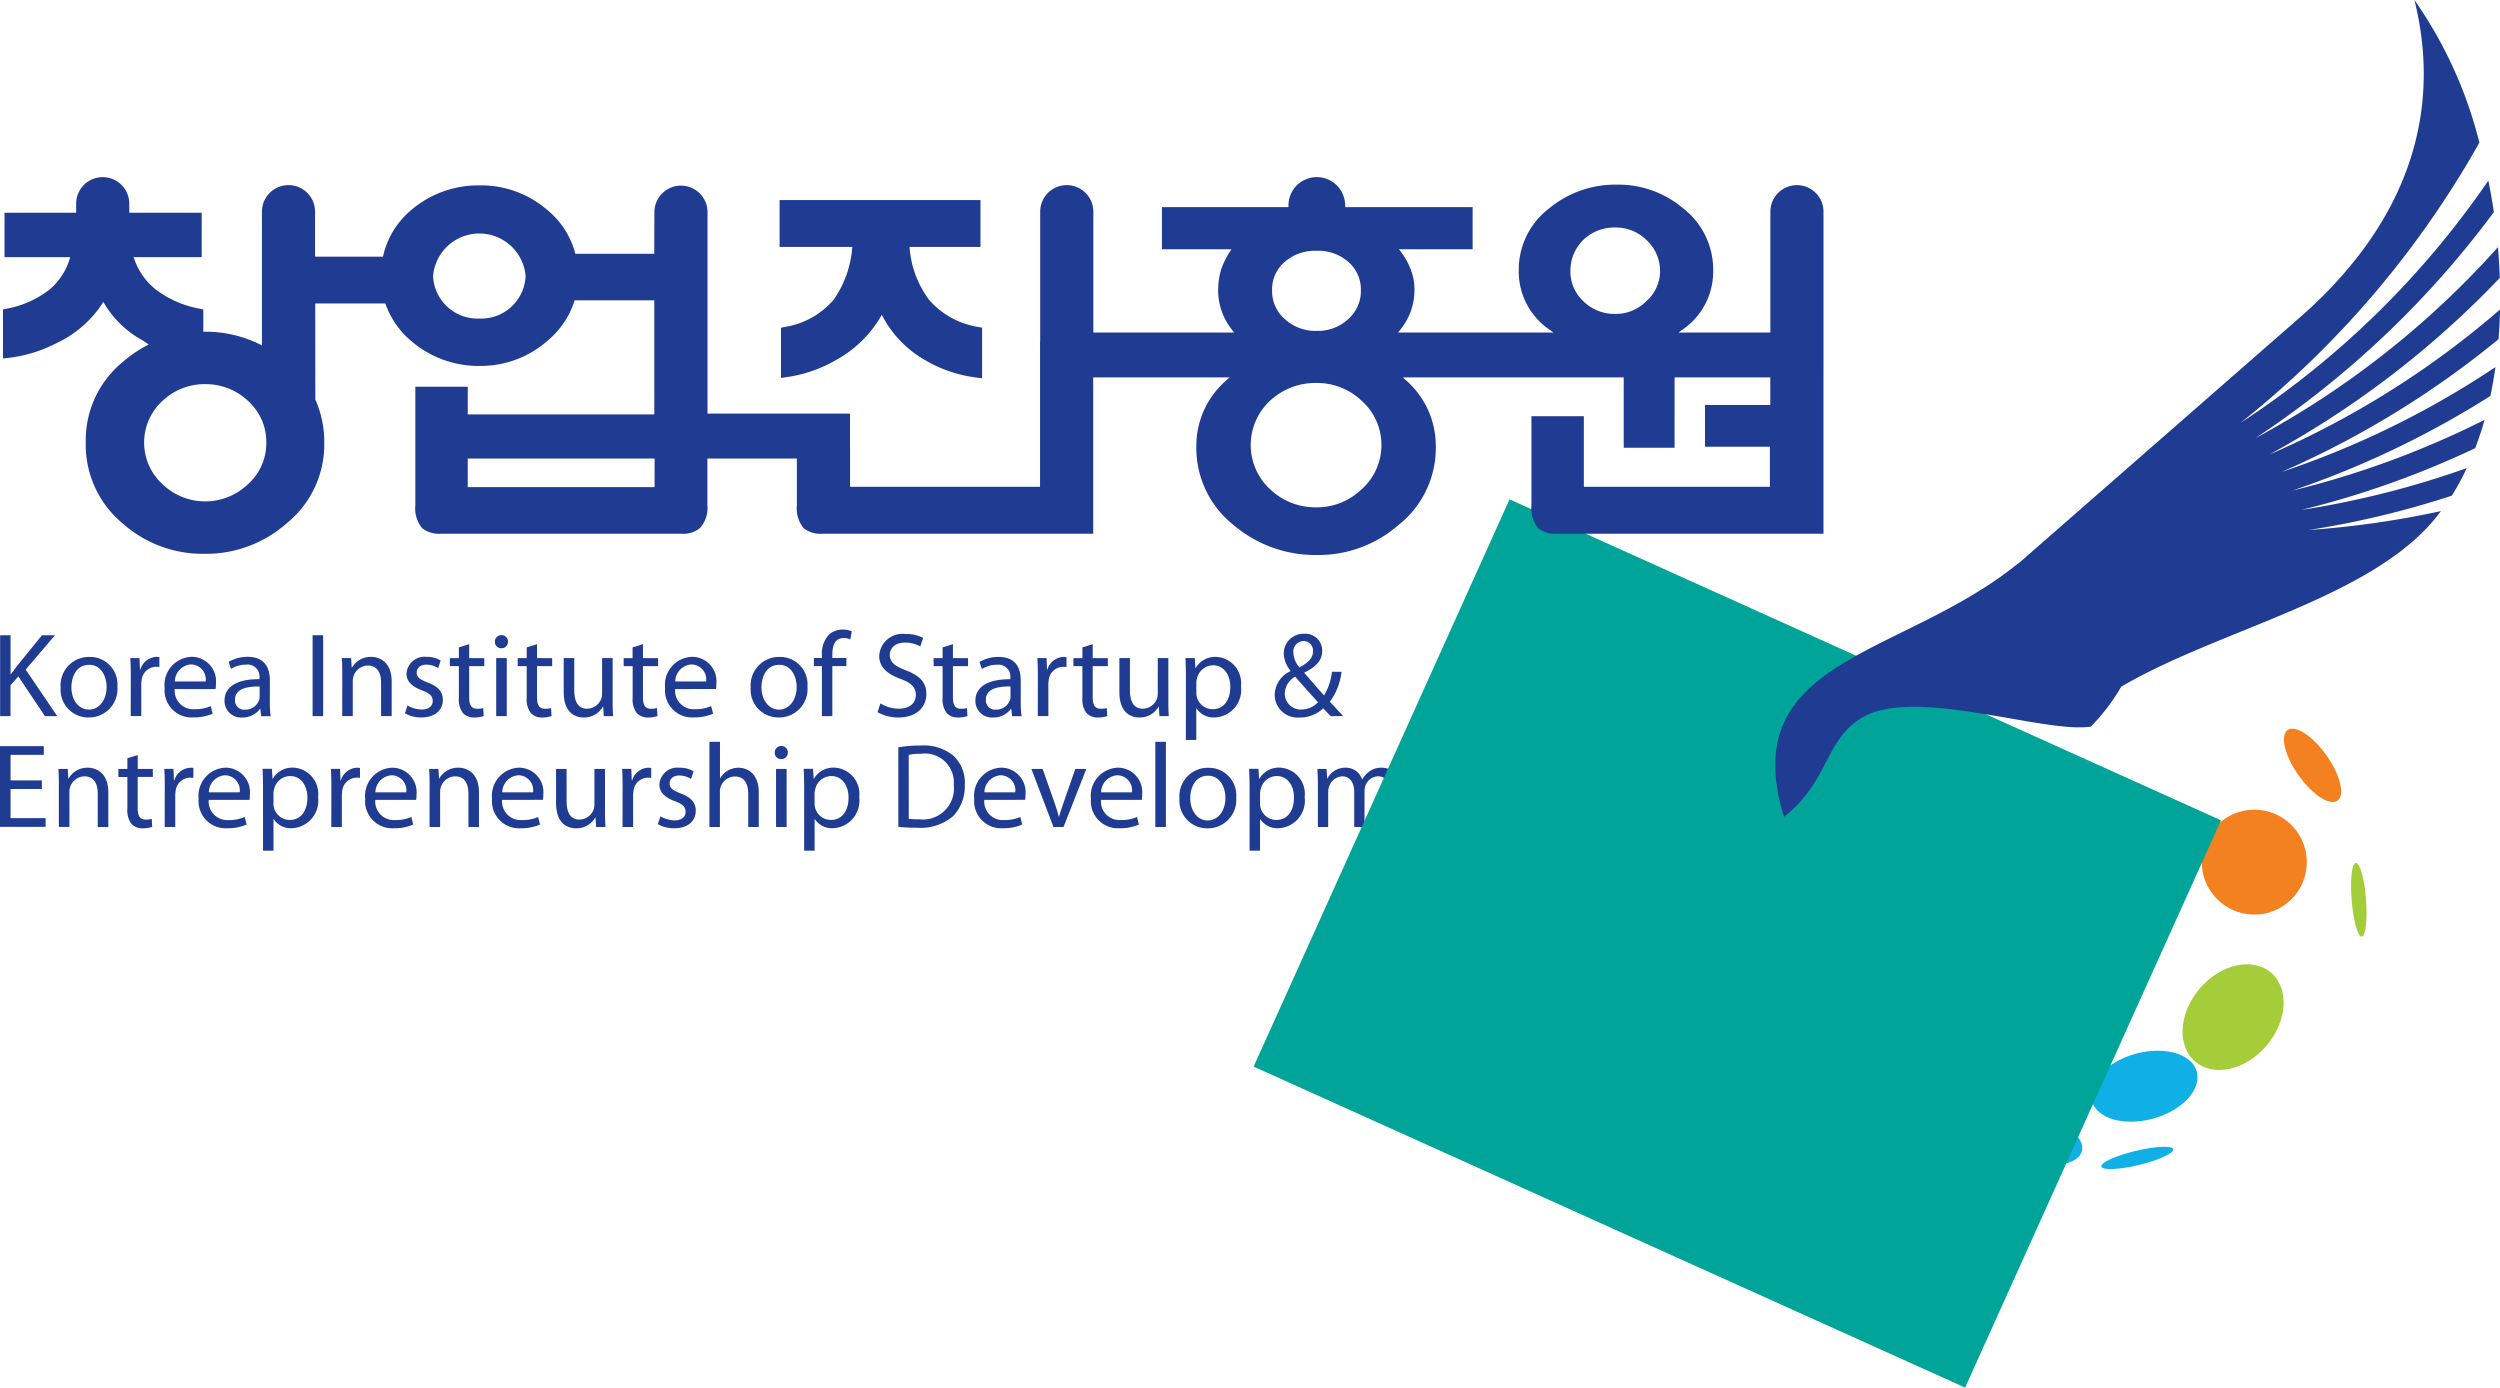 <svg xmlns="http://www.w3.org/2000/svg" xmlns:xlink="http://www.w3.org/1999/xlink" width="163.14" height="90.563" viewBox="0 0 163.14 90.563">
  <defs>
    <linearGradient id="linear-gradient" x1="-2.291" y1="0.789" x2="-2.275" y2="0.789" gradientUnits="objectBoundingBox">
      <stop offset="0" stop-color="#a5cd39"/>
      <stop offset="1" stop-color="#00a498"/>
    </linearGradient>
  </defs>
  <g id="img_20" transform="translate(-1433 -9207.999)">
    <path id="패스_114" data-name="패스 114" d="M.013,67.346H.694v2.546H.717c.141-.2.282-.392.415-.564l1.613-1.981h.846l-1.91,2.24L3.74,72.623H2.934L1.2,70.032l-.509.58v2.012H.013Z" transform="translate(1432.995 9182.106)" fill="#203c92"/>
    <path id="패스_115" data-name="패스 115" d="M10.133,71.579a1.856,1.856,0,0,1-1.887,2.013,1.807,1.807,0,0,1-1.817-1.951,1.852,1.852,0,0,1,1.88-2,1.792,1.792,0,0,1,1.824,1.942m-3,.039c0,.83.47,1.456,1.143,1.456.658,0,1.152-.619,1.152-1.472,0-.643-.321-1.45-1.136-1.45s-1.158.753-1.158,1.466" transform="translate(1430.528 9181.226)" fill="#203c92"/>
    <path id="패스_116" data-name="패스 116" d="M13.844,70.9c0-.447-.007-.83-.031-1.184h.6l.031.753h.024a1.144,1.144,0,0,1,1.057-.83,1.189,1.189,0,0,1,.187.017V70.3a1.171,1.171,0,0,0-.234-.014.958.958,0,0,0-.924.876,1.941,1.941,0,0,0-.023.321V73.5h-.69Z" transform="translate(1427.689 9181.226)" fill="#203c92"/>
    <path id="패스_117" data-name="패스 117" d="M18.113,71.738a1.21,1.21,0,0,0,1.3,1.314,2.5,2.5,0,0,0,1.049-.2l.126.494a3.108,3.108,0,0,1-1.269.243,1.767,1.767,0,0,1-1.864-1.92,1.833,1.833,0,0,1,1.778-2.035A1.594,1.594,0,0,1,20.8,71.416a1.727,1.727,0,0,1-.023.322Zm2.02-.494a.979.979,0,0,0-.955-1.113,1.13,1.13,0,0,0-1.057,1.113Z" transform="translate(1426.289 9181.226)" fill="#203c92"/>
    <path id="패스_118" data-name="패스 118" d="M26.756,72.6a6.309,6.309,0,0,0,.055.908h-.619l-.055-.477h-.023a1.413,1.413,0,0,1-1.158.564A1.081,1.081,0,0,1,23.8,72.5c0-.915.814-1.417,2.279-1.408v-.079a.775.775,0,0,0-.861-.868,1.824,1.824,0,0,0-.994.281l-.157-.462a2.446,2.446,0,0,1,1.253-.329c1.158,0,1.44.791,1.44,1.543Zm-.665-1.027c-.752-.015-1.606.118-1.606.855a.6.6,0,0,0,.643.657.958.958,0,0,0,.932-.634.774.774,0,0,0,.031-.219Z" transform="translate(1423.851 9181.226)" fill="#203c92"/>
    <rect id="사각형_53" data-name="사각형 53" width="0.689" height="5.277" transform="translate(1453.398 9249.453)" fill="#203c92"/>
    <path id="패스_119" data-name="패스 119" d="M36.266,70.74c0-.4-.007-.712-.031-1.025h.611l.039.628H36.9a1.4,1.4,0,0,1,1.253-.706c.524,0,1.339.315,1.339,1.613V73.5H38.8V71.32c0-.611-.228-1.119-.876-1.119a1.01,1.01,0,0,0-.971,1.025V73.5h-.689Z" transform="translate(1419.068 9181.226)" fill="#203c92"/>
    <path id="패스_120" data-name="패스 120" d="M43.1,72.809a1.941,1.941,0,0,0,.916.266c.493,0,.728-.243.728-.564s-.2-.5-.7-.689c-.689-.252-1.01-.619-1.01-1.073a1.173,1.173,0,0,1,1.307-1.112,1.75,1.75,0,0,1,.924.235l-.164.5a1.462,1.462,0,0,0-.775-.227c-.407,0-.627.234-.627.516,0,.314.219.455.713.65.649.243.994.571.994,1.135,0,.675-.524,1.145-1.41,1.145a2.16,2.16,0,0,1-1.064-.268Z" transform="translate(1416.493 9181.226)" fill="#203c92"/>
    <path id="패스_121" data-name="패스 121" d="M48.955,68.289V69.2h.986v.526h-.986v2.042c0,.47.133.737.516.737a1.27,1.27,0,0,0,.4-.047l.031.524a1.85,1.85,0,0,1-.611.095.986.986,0,0,1-.745-.291,1.487,1.487,0,0,1-.265-.995V69.723h-.588V69.2h.588v-.7Z" transform="translate(1414.662 9181.744)" fill="#203c92"/>
    <path id="패스_122" data-name="패스 122" d="M53.322,67.765a.411.411,0,0,1-.438.422.405.405,0,0,1-.415-.422.42.42,0,0,1,.43-.431.414.414,0,0,1,.423.431m-.768,1.064h.69v3.79h-.69Z" transform="translate(1412.826 9182.111)" fill="#203c92"/>
    <path id="패스_123" data-name="패스 123" d="M56.149,68.289V69.2h.986v.526h-.986v2.042c0,.47.133.737.516.737a1.27,1.27,0,0,0,.4-.047l.031.524a1.85,1.85,0,0,1-.611.095.985.985,0,0,1-.744-.291,1.484,1.484,0,0,1-.266-.995V69.723h-.587V69.2h.587v-.7Z" transform="translate(1411.896 9181.744)" fill="#203c92"/>
    <path id="패스_124" data-name="패스 124" d="M62.958,72.513c0,.4.007.744.031,1.04h-.611l-.039-.617h-.016a1.416,1.416,0,0,1-1.253.705c-.595,0-1.307-.338-1.307-1.66V69.763h.689v2.092c0,.719.227,1.213.845,1.213a.992.992,0,0,0,.909-.634.95.95,0,0,0,.062-.352V69.763h.689Z" transform="translate(1410.022 9181.178)" fill="#203c92"/>
    <path id="패스_125" data-name="패스 125" d="M67.378,68.289V69.2h.987v.526h-.987v2.042c0,.47.133.737.516.737a1.268,1.268,0,0,0,.4-.047l.032.524a1.857,1.857,0,0,1-.611.095.985.985,0,0,1-.744-.291,1.484,1.484,0,0,1-.266-.995V69.723h-.587V69.2H66.7v-.7Z" transform="translate(1407.579 9181.744)" fill="#203c92"/>
    <path id="패스_126" data-name="패스 126" d="M71.168,71.738a1.21,1.21,0,0,0,1.3,1.314,2.5,2.5,0,0,0,1.049-.2l.126.494a3.108,3.108,0,0,1-1.269.243,1.767,1.767,0,0,1-1.864-1.92,1.833,1.833,0,0,1,1.778-2.035,1.594,1.594,0,0,1,1.566,1.778,1.676,1.676,0,0,1-.023.322Zm2.02-.494a.979.979,0,0,0-.956-1.113,1.13,1.13,0,0,0-1.057,1.113Z" transform="translate(1405.891 9181.226)" fill="#203c92"/>
    <path id="패스_127" data-name="패스 127" d="M83.292,71.579a1.856,1.856,0,0,1-1.887,2.013,1.807,1.807,0,0,1-1.817-1.951,1.852,1.852,0,0,1,1.88-2,1.792,1.792,0,0,1,1.824,1.942m-3,.039c0,.83.47,1.456,1.143,1.456.658,0,1.152-.619,1.152-1.472,0-.643-.321-1.45-1.136-1.45s-1.158.753-1.158,1.466" transform="translate(1402.4 9181.226)" fill="#203c92"/>
    <path id="패스_128" data-name="패스 128" d="M86.809,72.394V69.129h-.524V68.6h.524v-.178a1.818,1.818,0,0,1,.438-1.324,1.318,1.318,0,0,1,.924-.353,1.536,1.536,0,0,1,.588.111l-.094.531a1.012,1.012,0,0,0-.438-.086c-.588,0-.737.51-.737,1.1v.2h.917v.526H87.49v3.264Z" transform="translate(1399.825 9182.337)" fill="#203c92"/>
    <path id="패스_129" data-name="패스 129" d="M93.224,71.741a2.309,2.309,0,0,0,1.213.345c.7,0,1.1-.369,1.1-.9,0-.485-.281-.775-.995-1.042-.861-.315-1.394-.768-1.394-1.5a1.519,1.519,0,0,1,1.707-1.432,2.363,2.363,0,0,1,1.158.257l-.187.555a1.963,1.963,0,0,0-.994-.25c-.721,0-.995.431-.995.79,0,.494.321.736,1.049,1.018.893.345,1.339.776,1.339,1.55,0,.815-.6,1.528-1.84,1.528a2.744,2.744,0,0,1-1.347-.345Z" transform="translate(1397.227 9182.159)" fill="#203c92"/>
    <path id="패스_130" data-name="패스 130" d="M100.24,68.289V69.2h.986v.526h-.986v2.042c0,.47.133.737.516.737a1.27,1.27,0,0,0,.4-.047l.031.524a1.85,1.85,0,0,1-.611.095.984.984,0,0,1-.744-.291,1.484,1.484,0,0,1-.266-.995V69.723h-.587V69.2h.587v-.7Z" transform="translate(1394.944 9181.744)" fill="#203c92"/>
    <path id="패스_131" data-name="패스 131" d="M106.369,72.6a6.311,6.311,0,0,0,.055.908h-.619l-.055-.477h-.023a1.413,1.413,0,0,1-1.158.564,1.081,1.081,0,0,1-1.16-1.09c0-.915.814-1.417,2.279-1.408v-.079a.776.776,0,0,0-.861-.868,1.824,1.824,0,0,0-.994.281l-.157-.462a2.446,2.446,0,0,1,1.253-.329c1.158,0,1.44.791,1.44,1.543ZM105.7,71.57c-.752-.015-1.606.118-1.606.855a.6.6,0,0,0,.643.657.958.958,0,0,0,.932-.634.774.774,0,0,0,.031-.219Z" transform="translate(1393.241 9181.226)" fill="#203c92"/>
    <path id="패스_132" data-name="패스 132" d="M110.01,70.9c0-.447-.007-.83-.031-1.184h.6l.031.753h.024a1.144,1.144,0,0,1,1.057-.83,1.2,1.2,0,0,1,.188.017V70.3a1.184,1.184,0,0,0-.235-.014.958.958,0,0,0-.924.876,1.941,1.941,0,0,0-.023.321V73.5h-.69Z" transform="translate(1390.715 9181.226)" fill="#203c92"/>
    <path id="패스_133" data-name="패스 133" d="M115.059,68.289V69.2h.987v.526h-.987v2.042c0,.47.134.737.517.737a1.266,1.266,0,0,0,.4-.047l.032.524a1.855,1.855,0,0,1-.611.095.985.985,0,0,1-.745-.291,1.484,1.484,0,0,1-.266-.995V69.723H113.8V69.2h.587v-.7Z" transform="translate(1389.247 9181.744)" fill="#203c92"/>
    <path id="패스_134" data-name="패스 134" d="M121.87,72.513c0,.4.007.744.03,1.04h-.611l-.039-.617h-.016a1.415,1.415,0,0,1-1.253.705c-.595,0-1.307-.338-1.307-1.66V69.763h.689v2.092c0,.719.227,1.213.845,1.213a.992.992,0,0,0,.909-.634.95.95,0,0,0,.062-.352V69.763h.69Z" transform="translate(1387.372 9181.178)" fill="#203c92"/>
    <path id="패스_135" data-name="패스 135" d="M125.708,70.954c0-.486-.017-.878-.031-1.238h.611l.038.651h.016a1.472,1.472,0,0,1,1.346-.729,1.715,1.715,0,0,1,1.613,1.918,1.8,1.8,0,0,1-1.729,2.037A1.33,1.33,0,0,1,126.4,73h-.015v2.06h-.681Zm.681,1.008a1.156,1.156,0,0,0,.031.284,1.064,1.064,0,0,0,1.033.806c.729,0,1.151-.6,1.151-1.463,0-.753-.4-1.4-1.128-1.4a1.086,1.086,0,0,0-1.041.846,1.124,1.124,0,0,0-.046.273Z" transform="translate(1384.68 9181.226)" fill="#203c92"/>
    <path id="패스_136" data-name="패스 136" d="M138.794,72.565c-.149-.148-.289-.3-.494-.508a2.179,2.179,0,0,1-1.543.6,1.493,1.493,0,0,1-1.62-1.482,1.74,1.74,0,0,1,1.033-1.543V69.6a1.83,1.83,0,0,1-.439-1.1,1.283,1.283,0,0,1,1.34-1.308,1.094,1.094,0,0,1,1.168,1.12c0,.556-.321.995-1.16,1.41v.03c.446.518.948,1.091,1.284,1.464a3.844,3.844,0,0,0,.51-1.542h.626a4.02,4.02,0,0,1-.76,1.951c.283.3.556.6.87.938Zm-.83-.908c-.312-.343-.9-.985-1.487-1.667a1.3,1.3,0,0,0-.681,1.08,1.043,1.043,0,0,0,1.088,1.065,1.47,1.47,0,0,0,1.08-.478m-1.605-3.225a1.521,1.521,0,0,0,.4.955c.534-.3.878-.588.878-1.041a.622.622,0,0,0-.619-.681.685.685,0,0,0-.659.768" transform="translate(1381.043 9182.165)" fill="#203c92"/>
    <path id="패스_137" data-name="패스 137" d="M2.733,81.9H.689v1.9H2.975v.571H0V79.1H2.858v.571H.689v1.667H2.733Z" transform="translate(1433 9177.587)" fill="#203c92"/>
    <path id="패스_138" data-name="패스 138" d="M6.219,82.494c0-.4-.007-.713-.031-1.026H6.8l.039.627h.017a1.4,1.4,0,0,1,1.253-.706c.524,0,1.339.315,1.339,1.613v2.256H8.756V83.072c0-.611-.227-1.119-.876-1.119a1,1,0,0,0-.925.7,1.016,1.016,0,0,0-.046.321v2.279h-.69Z" transform="translate(1430.621 9176.707)" fill="#203c92"/>
    <path id="패스_139" data-name="패스 139" d="M13.815,80.04v.909H14.8v.524h-.987v2.044c0,.471.133.737.516.737a1.316,1.316,0,0,0,.4-.046l.031.523a1.857,1.857,0,0,1-.611.095.98.98,0,0,1-.744-.291,1.477,1.477,0,0,1-.266-.994V81.474h-.587v-.524h.587v-.7Z" transform="translate(1428.173 9177.227)" fill="#203c92"/>
    <path id="패스_140" data-name="패스 140" d="M17.449,82.651c0-.447-.007-.832-.031-1.184h.6l.031.752h.023a1.148,1.148,0,0,1,1.057-.83,1.452,1.452,0,0,1,.187.017v.649a1.174,1.174,0,0,0-.234-.014.959.959,0,0,0-.925.877,2.008,2.008,0,0,0-.023.321v2.019h-.69Z" transform="translate(1426.303 9176.707)" fill="#203c92"/>
    <path id="패스_141" data-name="패스 141" d="M21.717,83.489a1.211,1.211,0,0,0,1.3,1.315,2.455,2.455,0,0,0,1.049-.2l.126.494a3.077,3.077,0,0,1-1.269.243,1.766,1.766,0,0,1-1.864-1.919,1.834,1.834,0,0,1,1.778-2.036A1.6,1.6,0,0,1,24.4,83.167a1.652,1.652,0,0,1-.023.321Zm2.02-.494a.978.978,0,0,0-.955-1.112,1.129,1.129,0,0,0-1.057,1.112Z" transform="translate(1424.903 9176.707)" fill="#203c92"/>
    <path id="패스_142" data-name="패스 142" d="M27.865,82.7c0-.486-.015-.878-.031-1.237h.611l.039.65H28.5a1.472,1.472,0,0,1,1.346-.729,1.716,1.716,0,0,1,1.613,1.92,1.8,1.8,0,0,1-1.73,2.035,1.33,1.33,0,0,1-1.167-.595h-.015v2.058h-.681Zm.681,1.01a1.078,1.078,0,0,0,.031.282,1.063,1.063,0,0,0,1.033.806c.729,0,1.151-.595,1.151-1.464,0-.753-.4-1.4-1.127-1.4a1.084,1.084,0,0,0-1.042.844,1.14,1.14,0,0,0-.047.275Z" transform="translate(1422.299 9176.707)" fill="#203c92"/>
    <path id="패스_143" data-name="패스 143" d="M35.109,82.651c0-.447-.007-.832-.031-1.184h.6l.031.752h.023a1.147,1.147,0,0,1,1.057-.83,1.472,1.472,0,0,1,.188.017v.649a1.18,1.18,0,0,0-.235-.014.96.96,0,0,0-.925.877,2,2,0,0,0-.023.321v2.019h-.689Z" transform="translate(1419.514 9176.707)" fill="#203c92"/>
    <path id="패스_144" data-name="패스 144" d="M39.377,83.489a1.211,1.211,0,0,0,1.3,1.315,2.454,2.454,0,0,0,1.049-.2l.126.494a3.077,3.077,0,0,1-1.269.243,1.766,1.766,0,0,1-1.864-1.919A1.834,1.834,0,0,1,40.5,81.389a1.6,1.6,0,0,1,1.566,1.778,1.651,1.651,0,0,1-.023.321Zm2.02-.494a.978.978,0,0,0-.956-1.112,1.129,1.129,0,0,0-1.057,1.112Z" transform="translate(1418.113 9176.707)" fill="#203c92"/>
    <path id="패스_145" data-name="패스 145" d="M45.524,82.494c0-.4-.007-.713-.031-1.026H46.1l.039.627h.016a1.4,1.4,0,0,1,1.253-.706c.524,0,1.339.315,1.339,1.613v2.256h-.689V83.072c0-.611-.227-1.119-.876-1.119a1.008,1.008,0,0,0-.971,1.026v2.279h-.69Z" transform="translate(1415.509 9176.707)" fill="#203c92"/>
    <path id="패스_146" data-name="패스 146" d="M52.824,83.489a1.211,1.211,0,0,0,1.3,1.315,2.454,2.454,0,0,0,1.049-.2l.126.494a3.077,3.077,0,0,1-1.269.243,1.766,1.766,0,0,1-1.864-1.919,1.834,1.834,0,0,1,1.778-2.036,1.6,1.6,0,0,1,1.566,1.778,1.756,1.756,0,0,1-.023.321Zm2.02-.494a.978.978,0,0,0-.955-1.112,1.13,1.13,0,0,0-1.057,1.112Z" transform="translate(1412.943 9176.707)" fill="#203c92"/>
    <path id="패스_147" data-name="패스 147" d="M62.147,84.265c0,.4.007.744.031,1.041h-.611l-.039-.619h-.017a1.412,1.412,0,0,1-1.253.706c-.595,0-1.307-.338-1.307-1.659V81.517h.689v2.091c0,.72.227,1.214.845,1.214a.993.993,0,0,0,.909-.634.961.961,0,0,0,.062-.353V81.517h.69Z" transform="translate(1410.334 9176.658)" fill="#203c92"/>
    <path id="패스_148" data-name="패스 148" d="M65.985,82.651c0-.447-.007-.832-.031-1.184h.6l.032.752h.023a1.147,1.147,0,0,1,1.057-.83,1.472,1.472,0,0,1,.188.017v.649a1.18,1.18,0,0,0-.235-.014.959.959,0,0,0-.924.877,1.937,1.937,0,0,0-.023.321v2.019h-.69Z" transform="translate(1407.642 9176.707)" fill="#203c92"/>
    <path id="패스_149" data-name="패스 149" d="M69.913,84.561a1.941,1.941,0,0,0,.916.266c.494,0,.728-.243.728-.563s-.2-.5-.7-.69c-.689-.251-1.01-.619-1.01-1.072a1.174,1.174,0,0,1,1.308-1.113,1.759,1.759,0,0,1,.923.235l-.164.5a1.475,1.475,0,0,0-.775-.227c-.408,0-.627.236-.627.516,0,.314.219.456.713.651.649.243.995.57.995,1.134,0,.675-.525,1.144-1.41,1.144a2.148,2.148,0,0,1-1.065-.267Z" transform="translate(1406.183 9176.707)" fill="#203c92"/>
    <path id="패스_150" data-name="패스 150" d="M75.21,78.643H75.9v2.372h.015a1.3,1.3,0,0,1,.494-.492,1.4,1.4,0,0,1,.7-.189c.51,0,1.323.315,1.323,1.613V84.2h-.689V82.025c0-.611-.226-1.119-.876-1.119a1,1,0,0,0-.925.68.87.87,0,0,0-.047.329V84.2H75.21Z" transform="translate(1404.083 9177.764)" fill="#203c92"/>
    <path id="패스_151" data-name="패스 151" d="M82.99,79.517a.411.411,0,0,1-.438.422.4.4,0,0,1-.415-.422.42.42,0,0,1,.43-.431.414.414,0,0,1,.423.431m-.768,1.065h.69v3.79h-.69Z" transform="translate(1401.42 9177.593)" fill="#203c92"/>
    <path id="패스_152" data-name="패스 152" d="M85.236,82.7c0-.486-.015-.878-.031-1.237h.611l.039.65h.016a1.472,1.472,0,0,1,1.346-.729,1.716,1.716,0,0,1,1.613,1.92,1.8,1.8,0,0,1-1.73,2.035,1.33,1.33,0,0,1-1.167-.595h-.015v2.058h-.681Zm.681,1.01a1.078,1.078,0,0,0,.031.282,1.063,1.063,0,0,0,1.033.806c.729,0,1.151-.595,1.151-1.464,0-.753-.4-1.4-1.127-1.4a1.084,1.084,0,0,0-1.042.844,1.14,1.14,0,0,0-.047.275Z" transform="translate(1400.24 9176.707)" fill="#203c92"/>
    <path id="패스_153" data-name="패스 153" d="M95.238,79.155a8.632,8.632,0,0,1,1.448-.118,3.063,3.063,0,0,1,2.138.657,2.409,2.409,0,0,1,.752,1.9,2.82,2.82,0,0,1-.76,2.051,3.281,3.281,0,0,1-2.341.76,11.318,11.318,0,0,1-1.237-.061Zm.681,4.667a5.828,5.828,0,0,0,.689.031,2.025,2.025,0,0,0,2.248-2.24,1.883,1.883,0,0,0-2.138-2.035,3.858,3.858,0,0,0-.8.07Z" transform="translate(1396.383 9177.611)" fill="#203c92"/>
    <path id="패스_154" data-name="패스 154" d="M103.942,83.489a1.211,1.211,0,0,0,1.3,1.315,2.454,2.454,0,0,0,1.049-.2l.126.494a3.077,3.077,0,0,1-1.269.243,1.766,1.766,0,0,1-1.864-1.919,1.834,1.834,0,0,1,1.778-2.036,1.6,1.6,0,0,1,1.566,1.778,1.652,1.652,0,0,1-.023.321Zm2.02-.494a.978.978,0,0,0-.955-1.112,1.13,1.13,0,0,0-1.057,1.112Z" transform="translate(1393.29 9176.707)" fill="#203c92"/>
    <path id="패스_155" data-name="패스 155" d="M110.08,81.517l.744,2.122c.126.353.227.666.305.979h.023c.086-.313.2-.625.322-.979l.736-2.122h.721l-1.488,3.79h-.657l-1.441-3.79Z" transform="translate(1390.959 9176.658)" fill="#203c92"/>
    <path id="패스_156" data-name="패스 156" d="M116.317,83.489a1.21,1.21,0,0,0,1.3,1.315,2.453,2.453,0,0,0,1.049-.2l.126.494a3.08,3.08,0,0,1-1.269.243,1.766,1.766,0,0,1-1.864-1.919,1.834,1.834,0,0,1,1.778-2.036A1.6,1.6,0,0,1,119,83.167a1.651,1.651,0,0,1-.023.321Zm2.02-.494a.978.978,0,0,0-.956-1.112,1.13,1.13,0,0,0-1.057,1.112Z" transform="translate(1388.531 9176.707)" fill="#203c92"/>
    <rect id="사각형_54" data-name="사각형 54" width="0.69" height="5.559" transform="translate(1508.391 9256.406)" fill="#203c92"/>
    <path id="패스_157" data-name="패스 157" d="M128.748,83.333a1.856,1.856,0,0,1-1.887,2.012,1.807,1.807,0,0,1-1.816-1.951,1.853,1.853,0,0,1,1.879-2,1.793,1.793,0,0,1,1.824,1.944m-3,.038c0,.83.47,1.456,1.143,1.456.657,0,1.152-.618,1.152-1.47,0-.643-.321-1.45-1.136-1.45s-1.158.752-1.158,1.464" transform="translate(1384.923 9176.707)" fill="#203c92"/>
    <path id="패스_158" data-name="패스 158" d="M132.459,82.7c0-.486-.017-.878-.031-1.237h.611l.038.65h.017a1.471,1.471,0,0,1,1.346-.729,1.715,1.715,0,0,1,1.613,1.92,1.8,1.8,0,0,1-1.73,2.035,1.334,1.334,0,0,1-1.168-.595h-.014v2.058h-.682Zm.682,1.01a1.079,1.079,0,0,0,.031.282,1.062,1.062,0,0,0,1.033.806c.729,0,1.152-.595,1.152-1.464,0-.753-.4-1.4-1.128-1.4a1.083,1.083,0,0,0-1.04.844,1.139,1.139,0,0,0-.047.275Z" transform="translate(1382.084 9176.707)" fill="#203c92"/>
    <path id="패스_159" data-name="패스 159" d="M139.7,82.494c0-.4-.016-.713-.031-1.026h.6l.031.62h.023a1.308,1.308,0,0,1,1.2-.7,1.12,1.12,0,0,1,1.065.76h.017a1.492,1.492,0,0,1,.429-.494,1.282,1.282,0,0,1,.83-.266c.51,0,1.253.33,1.253,1.645v2.223h-.673V83.12c0-.737-.273-1.168-.823-1.168a.9.9,0,0,0-.821.62,1.152,1.152,0,0,0-.055.344v2.341h-.673v-2.27c0-.6-.266-1.035-.79-1.035a.949.949,0,0,0-.854.689.918.918,0,0,0-.055.337v2.279H139.7Z" transform="translate(1379.299 9176.707)" fill="#203c92"/>
    <path id="패스_160" data-name="패스 160" d="M150.555,83.489a1.209,1.209,0,0,0,1.3,1.315,2.454,2.454,0,0,0,1.049-.2l.126.494a3.074,3.074,0,0,1-1.269.243,1.766,1.766,0,0,1-1.863-1.919,1.834,1.834,0,0,1,1.778-2.036,1.6,1.6,0,0,1,1.566,1.778,1.812,1.812,0,0,1-.023.321Zm2.019-.494a.977.977,0,0,0-.955-1.112,1.131,1.131,0,0,0-1.058,1.112Z" transform="translate(1375.368 9176.707)" fill="#203c92"/>
    <path id="패스_161" data-name="패스 161" d="M156.7,82.494c0-.4-.007-.713-.031-1.026h.611l.04.627h.014a1.405,1.405,0,0,1,1.253-.706c.525,0,1.339.315,1.339,1.613v2.256h-.689V83.072c0-.611-.227-1.119-.877-1.119a1,1,0,0,0-.923.7.982.982,0,0,0-.047.321v2.279H156.7Z" transform="translate(1372.764 9176.707)" fill="#203c92"/>
    <path id="패스_162" data-name="패스 162" d="M164.3,80.04v.909h.985v.524H164.3v2.044c0,.471.133.737.517.737a1.305,1.305,0,0,0,.4-.046l.031.523a1.849,1.849,0,0,1-.61.095.978.978,0,0,1-.744-.291,1.473,1.473,0,0,1-.267-.994V81.474h-.587v-.524h.587v-.7Z" transform="translate(1370.315 9177.227)" fill="#203c92"/>
    <path id="패스_163" data-name="패스 163" d="M243.084,80.284c.9,1.277,2.042,2.019,2.547,1.663s.185-1.683-.713-2.951-2.042-2.016-2.543-1.659-.189,1.677.71,2.948" transform="translate(1339.904 9178.3)" fill="#f48120"/>
    <path id="패스_164" data-name="패스 164" d="M202.529,114.24a2.265,2.265,0,1,0,.222-3.531,2.54,2.54,0,0,0-.222,3.531" transform="translate(1355.361 9165.563)" fill="#10b0e6"/>
    <path id="패스_165" data-name="패스 165" d="M214.187,121.377c1.514.369,2.9.02,3.092-.774s-.884-1.741-2.4-2.1-2.9-.02-3.1.774.885,1.73,2.4,2.1" transform="translate(1351.582 9162.495)" fill="#10b0e6"/>
    <path id="패스_166" data-name="패스 166" d="M225.748,115.819c1.886-.52,3.158-1.893,2.836-3.063s-2.117-1.683-4.007-1.159-3.166,1.889-2.849,3.061,2.122,1.687,4.021,1.161" transform="translate(1347.769 9165.172)" fill="#10b0e6"/>
    <path id="패스_167" data-name="패스 167" d="M225.232,122.762c1.3-.316,2.3-.771,2.234-1.024s-1.16-.2-2.449.108-2.3.767-2.236,1.02,1.157.209,2.452-.1" transform="translate(1347.347 9161.256)" fill="#10b0e6"/>
    <path id="패스_168" data-name="패스 168" d="M250.23,93.849c-.1-1.33-.4-2.385-.666-2.367s-.38,1.113-.27,2.443.4,2.389.656,2.367.383-1.111.28-2.443" transform="translate(1337.166 9172.827)" fill="#a5cd39"/>
    <path id="패스_169" data-name="패스 169" d="M232.223,108.584c1.208,1.026,3.291.552,4.653-1.052s1.49-3.74.283-4.763-3.293-.555-4.656,1.052-1.491,3.74-.281,4.763" transform="translate(1344.034 9168.696)" fill="#a5cd39"/>
    <path id="패스_170" data-name="패스 170" d="M234.6,91.826a3.421,3.421,0,1,0-.349-4.783,3.4,3.4,0,0,0,.349,4.783" transform="translate(1343.252 9175.002)" fill="#f48120"/>
    <rect id="사각형_55" data-name="사각형 55" width="163.138" height="76.286" transform="translate(1433 9208)" fill="none"/>
    <rect id="사각형_56" data-name="사각형 56" width="40.632" height="50.964" transform="matrix(0.411, -0.911, 0.911, 0.411, 1514.807, 9277.601)" fill="url(#linear-gradient)"/>
    <path id="패스_171" data-name="패스 171" d="M173.008,86.854a2.772,2.772,0,0,1-.978-.131c-1.393-.678-.961-2.1-.86-3.018.06-.546,0-.913-.622-.841a18.735,18.735,0,0,1-.682,2.088,20.411,20.411,0,0,1-2.508,4.552.675.675,0,0,0-.066.1h-.006a51.269,51.269,0,0,1-4.249,5.476c-4.842,5.207-10.2,6.447-15.333,5.076a20.753,20.753,0,0,0,6.9,3.285,46.673,46.673,0,0,0,13.859-11.42A43.44,43.44,0,0,1,156.444,103.9c.508.109,1.011.2,1.533.293A46.222,46.222,0,0,0,169.19,92.76a43.487,43.487,0,0,1-9.5,11.662q.745.083,1.489.117a45.6,45.6,0,0,0,8.8-11.093,43.772,43.772,0,0,1-7.256,11.13c.487,0,.97-.022,1.448-.052a44.794,44.794,0,0,0,6.646-10.467,43.563,43.563,0,0,1-5.285,10.344c.483-.059.949-.133,1.413-.219a45,45,0,0,0,4.771-9.591,43.906,43.906,0,0,1-3.6,9.319c.47-.12.939-.27,1.386-.427a45.094,45.094,0,0,0,3.152-8.436,44.645,44.645,0,0,1-2.181,8.041,11.068,11.068,0,0,0,1.362-.716,44.272,44.272,0,0,0,1.786-6.946,45.518,45.518,0,0,1-1.02,6.44,9.7,9.7,0,0,0,.792-.648c1.837-1.668,2.911-4.181,4.109-6.9,3.156-2.412,6.273-.78,9.441-3.187-.263-1.293-1.469-1.146-2.81-1-1.189.13-2.482.26-3.318-.612a12.043,12.043,0,0,1,3.8-.337,9.038,9.038,0,0,0,5.424-1.078c-.943-1.153-2.394-1.061-3.694-.968-1.323.094-2.489.188-2.8-1.032a13.2,13.2,0,0,1,2.745-.013c1.768.116,3.537.231,5.325-1.038-.293-1.256-1.762-1.143-3.272-1.03-1.63.121-3.308.243-3.606-1.356a7.314,7.314,0,0,1,3.488.073c2.217.351,4.427.7,4.2-1.509-4.591-.563-9.193-.811-13.794-.945-2.682,2.057-3.025,6.478-5.628,6.571" transform="translate(1376.211 9177.133)" fill="none"/>
    <path id="패스_172" data-name="패스 172" d="M235.366,16.131a58.169,58.169,0,0,1-15.817,12.455A61.786,61.786,0,0,0,235.1,13.843c-.1-.7-.222-1.383-.359-2.06a57.966,57.966,0,0,1-16.173,15.81A62.3,62.3,0,0,0,234.156,9.305,27.987,27.987,0,0,0,229.917,0c1.721,6.9-.065,14.037-7.13,20.411L204.053,36.79l-.009-.015c-7.6,6.167-18.435,6.127-15.27,16.53,2.925-2.282,2.656-5.006,5.071-6.462,3.42-2.071,11.825,1.029,14.953.575a13.079,13.079,0,0,0,1.987-2.608c6.131-3.6,15.446-5.567,19.987-10.407a11.337,11.337,0,0,0,.876-1.052,60.347,60.347,0,0,1-8.632,1.234,59.267,59.267,0,0,0,9.339-2.239,15.4,15.4,0,0,0,.976-1.8,59.577,59.577,0,0,1-10.8,2.731,59.723,59.723,0,0,0,11.354-4.033c.228-.6.433-1.21.607-1.845a59.286,59.286,0,0,1-12.55,4.619,60.6,60.6,0,0,0,12.933-6.18c.13-.622.24-1.248.328-1.882A58.552,58.552,0,0,1,221.241,30.8a60.314,60.314,0,0,0,14.166-8.668c.05-.635.082-1.283.1-1.937a58.564,58.564,0,0,1-15.062,9.468,61.091,61.091,0,0,0,15.044-11.53q-.038-1-.118-2" transform="translate(1360.638 9208)" fill="#203c92"/>
    <path id="패스_173" data-name="패스 173" d="M42.814,23.783H37.666l-.016-.062A5.467,5.467,0,0,0,35.811,20.9a6.6,6.6,0,0,0-4.386-1.584,6.744,6.744,0,0,0-4.44,1.584,5.5,5.5,0,0,0-1.857,3l-.013.066H20.692V23.9h-.01V21.014a1.734,1.734,0,0,0-3.468.039v8.707L17.1,29.7a8.02,8.02,0,0,0-3.626-.835h-.085V27.414l-.262-.055a6.765,6.765,0,0,1-2.8-1.216,4.4,4.4,0,0,1-1.448-2.028L8.837,24h4.447V21.1H8.558v-.606a1.734,1.734,0,0,0-3.468.038V21.1H.416V24H4.7l-.03.108a4.2,4.2,0,0,1-1.341,2.026A6.439,6.439,0,0,1,.579,27.358l-.263.055v3.2l.37-.042a9.112,9.112,0,0,0,3.167-.983,7.179,7.179,0,0,0,2.939-2.553l.076-.118.066.122A6.519,6.519,0,0,0,9.4,29.415l.425.279-.38.212a8.043,8.043,0,0,0-1.315.936A6.6,6.6,0,0,0,5.717,36.1a6.675,6.675,0,0,0,2.411,5.28,7.856,7.856,0,0,0,5.343,1.978,7.925,7.925,0,0,0,5.342-1.977A6.619,6.619,0,0,0,21.281,36.1a6.777,6.777,0,0,0-.583-2.81l-.006-6.267h4.575l.02.057a5.642,5.642,0,0,0,1.7,2.418,6.721,6.721,0,0,0,4.434,1.6,6.6,6.6,0,0,0,4.386-1.606A5.6,5.6,0,0,0,37.6,26.874l.018-.058h5.2v7.447H30.644V32.455h-3.42v7.736a2.031,2.031,0,0,0,.449,1.5,1.815,1.815,0,0,0,1.248.356H44.588a1.689,1.689,0,0,0,1.216-.375,1.966,1.966,0,0,0,.479-1.5V37.14h5.838v3.052a2.036,2.036,0,0,0,.448,1.5,1.793,1.793,0,0,0,1.249.356H71.46V31.848h8.9l-.161.146a5.643,5.643,0,0,0-2.01,4.35,6.414,6.414,0,0,0,2.447,5.15,8.212,8.212,0,0,0,5.441,1.942,7.928,7.928,0,0,0,5.287-1.942,6.413,6.413,0,0,0,2.452-5.15,5.688,5.688,0,0,0-1.992-4.351l-.158-.145h14.412v4.589h3.32V31.848h6.245v1.8h-4.261v2.723h4.236v2.616H103.476v-4.61h-3.42v5.817a2.031,2.031,0,0,0,.449,1.5,1.819,1.819,0,0,0,1.249.356h17.361V21.014a1.733,1.733,0,0,0-3.467.039v7.866h-5.993l.207-.152a4.585,4.585,0,0,0,2.054-3.856,5.061,5.061,0,0,0-1.981-4.114,6.525,6.525,0,0,0-4.283-1.529,6.766,6.766,0,0,0-4.411,1.526,5.036,5.036,0,0,0-2.012,4.117,4.585,4.585,0,0,0,2.057,3.856l.207.152H91.352l.111-.138a4.1,4.1,0,0,0,.961-2.655,3.57,3.57,0,0,0-.248-1.332,4.579,4.579,0,0,0-.663-1.174l-.1-.136h4.806V20.737H87.9v-.131a1.848,1.848,0,1,0-3.7.042v.089H75.945v2.748h4.537l-.086.132a5.339,5.339,0,0,0-.588,1.184,4.789,4.789,0,0,0-.195,1.326,4.112,4.112,0,0,0,.941,2.655l.106.138H71.468V21.014A1.733,1.733,0,0,0,68,21.053v8.414h-.009v9.518h-12.4V34.21h-9.3v-13.2a1.734,1.734,0,0,0-3.467.039m-26.558,17.8a4.022,4.022,0,0,1-5.51-.006,3.681,3.681,0,0,1,0-5.492A3.983,3.983,0,0,1,13.5,32.287a4.024,4.024,0,0,1,2.772,1.061,3.8,3.8,0,0,1,.939,1.291l.046.113A3.7,3.7,0,0,1,17.5,36.1a3.581,3.581,0,0,1-1.238,2.75M31.4,28.006a2.905,2.905,0,0,1-3.018-2.777,3.03,3.03,0,0,1,6.038,0,2.9,2.9,0,0,1-3.02,2.777m11.435,11H30.644V37.14H42.839ZM83.967,24.3a3,3,0,0,1,2.09-.715,2.96,2.96,0,0,1,2.047.721,2.374,2.374,0,0,1,.822,1.867,2.423,2.423,0,0,1-.831,1.872,2.882,2.882,0,0,1-2.039.766,2.954,2.954,0,0,1-2.1-.776,2.408,2.408,0,0,1-.824-1.862,2.364,2.364,0,0,1,.835-1.873m4.981,14.87A4.179,4.179,0,0,1,86,40.325a4.267,4.267,0,0,1-2.972-1.156,3.935,3.935,0,0,1,0-5.826A4.329,4.329,0,0,1,86,32.21a4.227,4.227,0,0,1,2.948,1.133,3.878,3.878,0,0,1,0,5.831m18.61-12.309a2.788,2.788,0,0,1-2.037.838,2.868,2.868,0,0,1-2.1-.852,2.615,2.615,0,0,1-.82-1.941,2.807,2.807,0,0,1,.817-2.013,2.918,2.918,0,0,1,2.107-.832,2.851,2.851,0,0,1,2.046.824,2.742,2.742,0,0,1,.879,2.021,2.612,2.612,0,0,1-.888,1.955" transform="translate(1432.879 9200.78)" fill="#203c92"/>
    <path id="패스_174" data-name="패스 174" d="M87.387,24.36a6.824,6.824,0,0,1-1.2,3.34,5.244,5.244,0,0,1-3.179,1.783l-.266.054V32.81l.377-.05a8.863,8.863,0,0,0,3.19-1.1,7.67,7.67,0,0,0,2.937-2.833l.073-.132.071.133a7.149,7.149,0,0,0,2.729,2.808,8.7,8.7,0,0,0,3.371,1.153l.375.049v-3.3l-.266-.054a5.353,5.353,0,0,1-3.2-1.775,6.533,6.533,0,0,1-1.261-3.348l-.01-.094h4.632V21.207H82.652v3.059H87.4Z" transform="translate(1401.222 9199.847)" fill="#203c92"/>
    <rect id="사각형_57" data-name="사각형 57" width="163.138" height="76.286" transform="translate(1433 9208)" fill="none"/>
  </g>
</svg>
